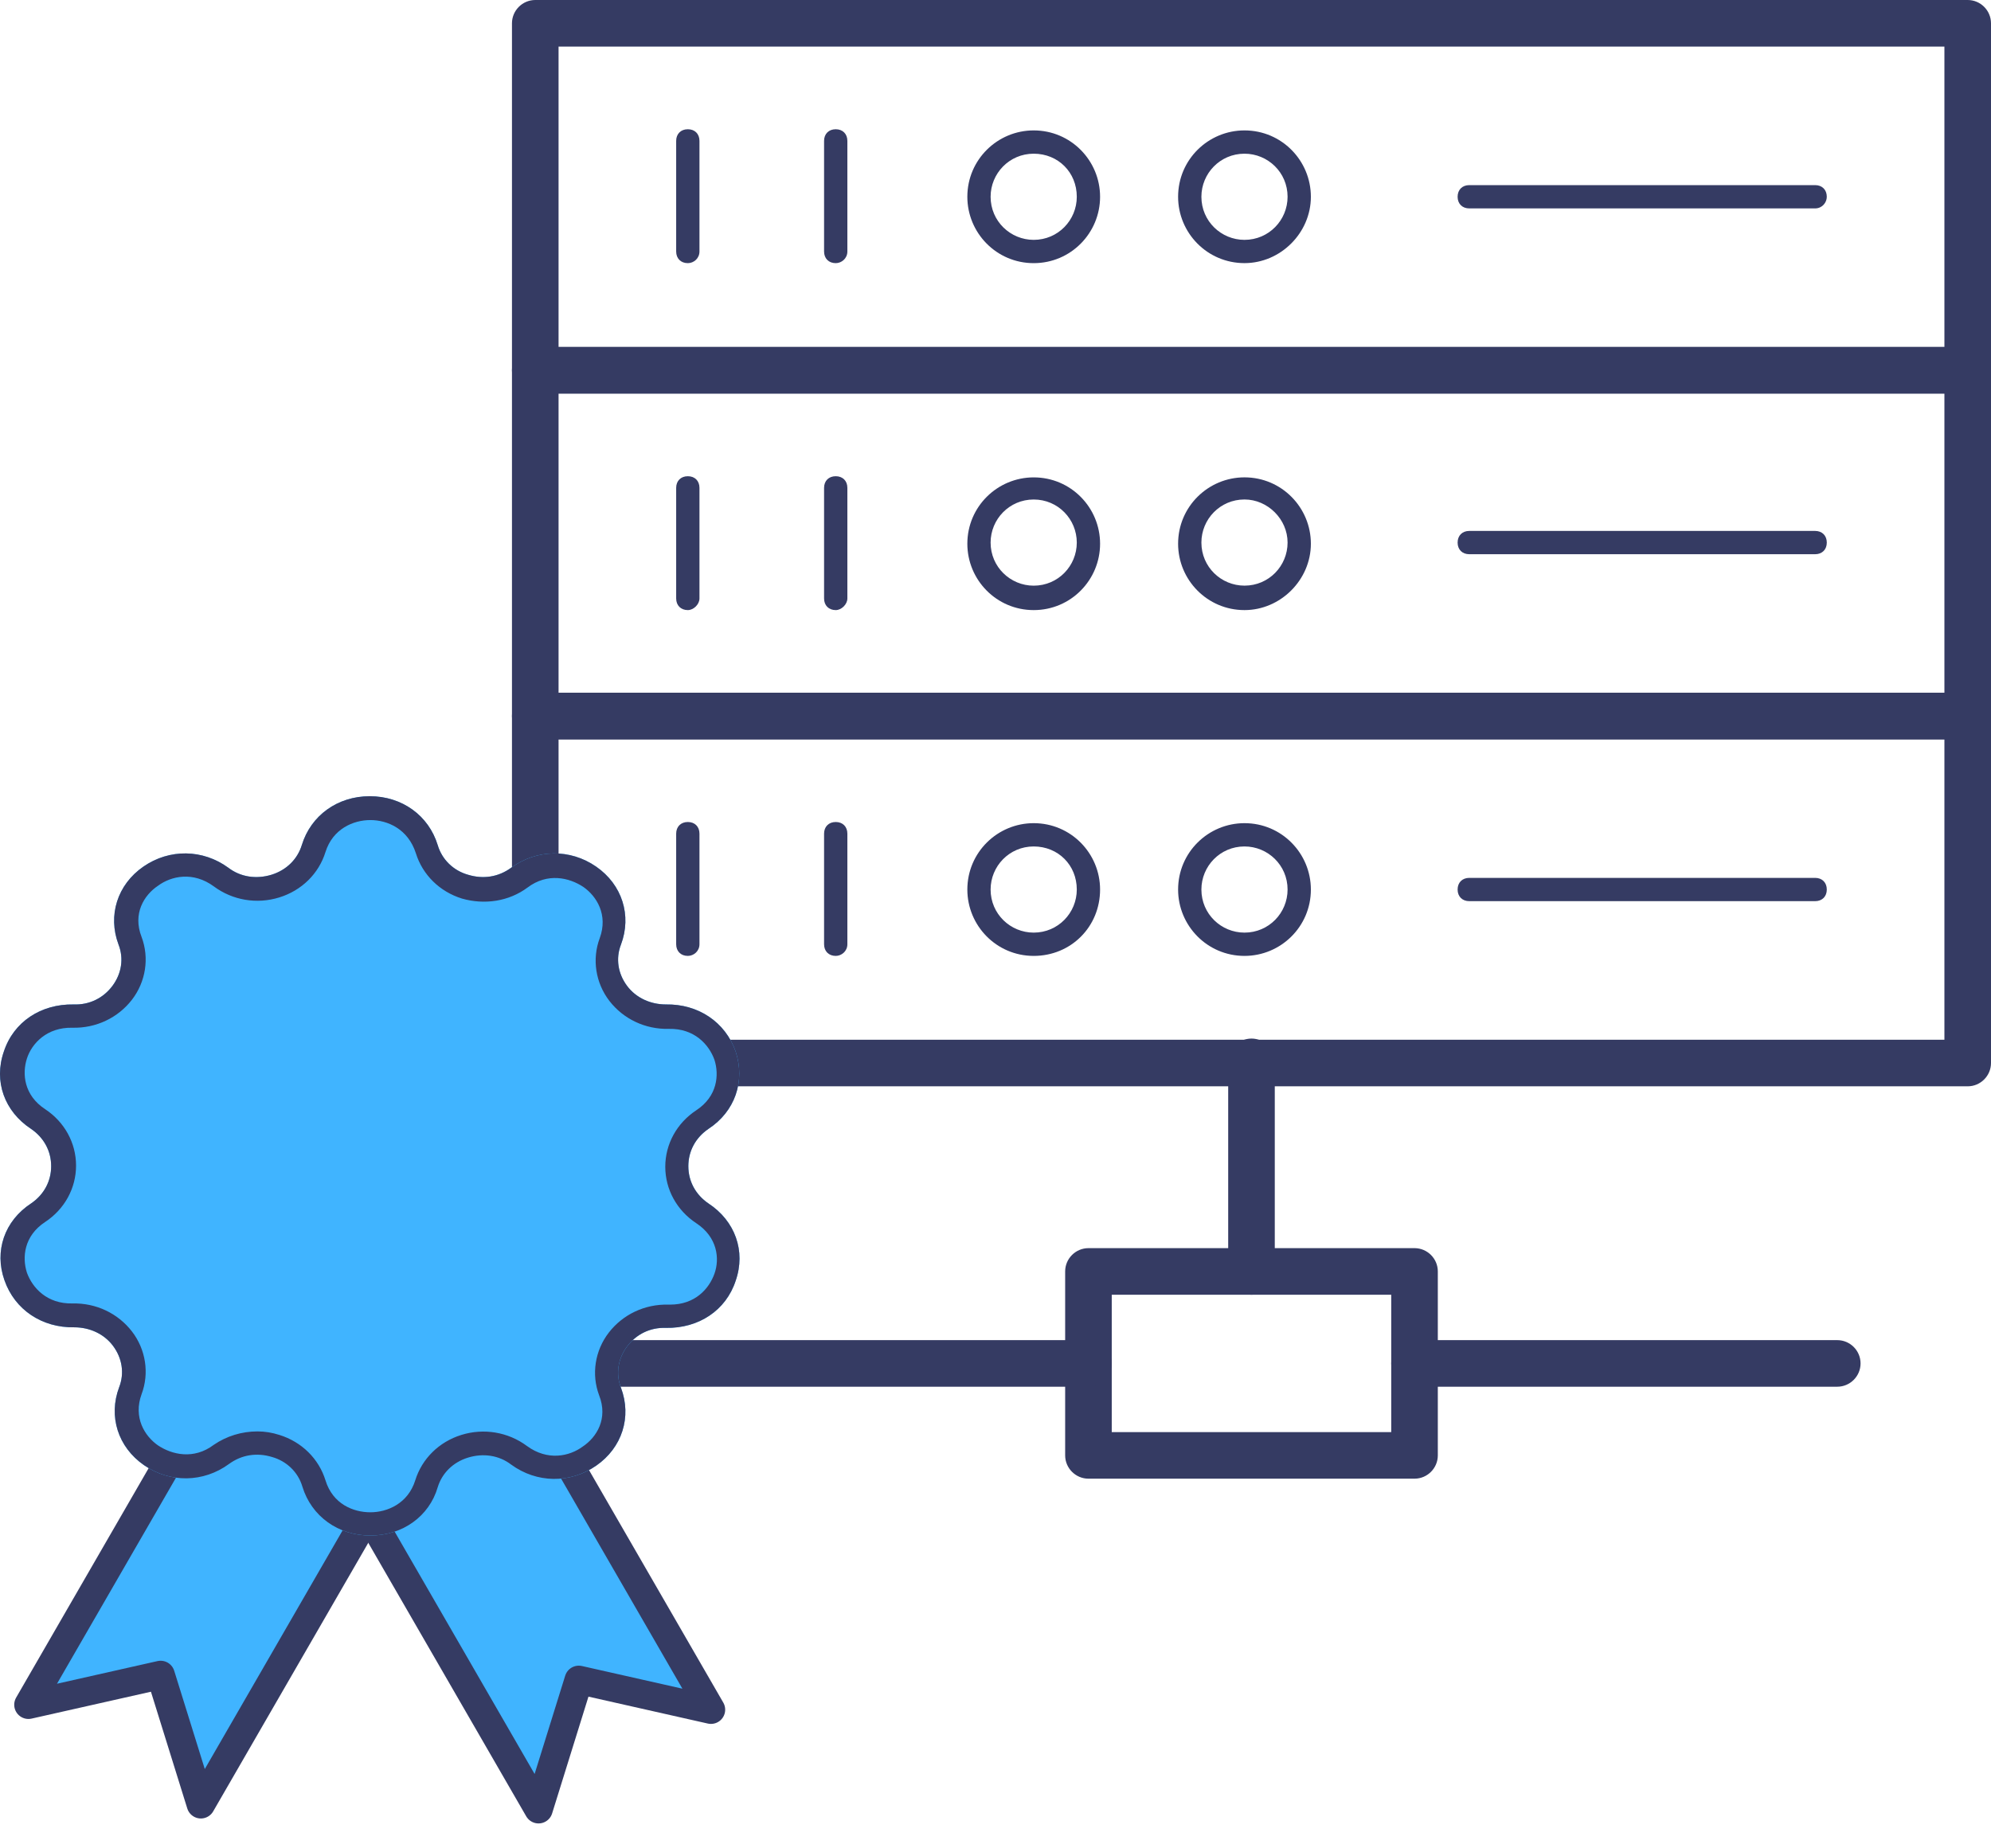 <svg width="70" height="65" viewBox="0 0 70 65" fill="none" xmlns="http://www.w3.org/2000/svg">
<path d="M44 45.531C43.55 45.531 43.181 45.162 43.181 44.712V37.342C43.181 36.891 43.55 36.523 44 36.523C44.45 36.523 44.819 36.891 44.819 37.342V44.712C44.819 45.162 44.45 45.531 44 45.531Z" fill="#353B63"/>
<path d="M49.732 52H38.268C37.818 52 37.449 51.631 37.449 51.181V44.712C37.449 44.261 37.818 43.893 38.268 43.893H49.732C50.183 43.893 50.551 44.261 50.551 44.712V51.181C50.551 51.631 50.183 52 49.732 52ZM39.087 50.362H48.913V45.531H39.087V50.362Z" fill="#353B63"/>
<path d="M64.595 48.766H49.732C49.282 48.766 48.913 48.397 48.913 47.947C48.913 47.496 49.282 47.128 49.732 47.128H64.595C65.046 47.128 65.414 47.496 65.414 47.947C65.414 48.397 65.046 48.766 64.595 48.766Z" fill="#353B63"/>
<path d="M38.268 48.766H7.405C6.954 48.766 6.586 48.397 6.586 47.947C6.586 47.496 6.954 47.128 7.405 47.128H38.268C38.718 47.128 39.087 47.496 39.087 47.947C39.087 48.397 38.718 48.766 38.268 48.766Z" fill="#353B63"/>
<path d="M69.181 38.202H18.819C18.369 38.202 18 37.833 18 37.383V25.181C18 24.731 18.369 24.362 18.819 24.362H69.181C69.632 24.362 70 24.731 70 25.181V37.383C70 37.833 69.632 38.202 69.181 38.202ZM19.638 36.564H68.362V26H19.638V36.564Z" fill="#353B63"/>
<path d="M24.183 33.616C23.937 33.616 23.773 33.452 23.773 33.206V29.317C23.773 29.071 23.937 28.907 24.183 28.907C24.429 28.907 24.592 29.071 24.592 29.317V33.206C24.592 33.452 24.388 33.616 24.183 33.616Z" fill="#353B63"/>
<path d="M29.383 33.616C29.137 33.616 28.973 33.452 28.973 33.206V29.317C28.973 29.071 29.137 28.907 29.383 28.907C29.628 28.907 29.792 29.071 29.792 29.317V33.206C29.792 33.452 29.587 33.616 29.383 33.616Z" fill="#353B63"/>
<path d="M63.817 31.691H51.657C51.411 31.691 51.247 31.527 51.247 31.282C51.247 31.036 51.411 30.872 51.657 30.872H63.817C64.063 30.872 64.227 31.036 64.227 31.282C64.227 31.527 64.063 31.691 63.817 31.691Z" fill="#353B63"/>
<path d="M69.181 26H18.819C18.369 26 18 25.632 18 25.181V13.021C18 12.57 18.369 12.202 18.819 12.202H69.181C69.632 12.202 70 12.57 70 13.021V25.181C70 25.632 69.632 26 69.181 26ZM19.638 24.362H68.362V13.839H19.638V24.362Z" fill="#353B63"/>
<path d="M24.183 21.455C23.937 21.455 23.773 21.291 23.773 21.046V17.156C23.773 16.91 23.937 16.747 24.183 16.747C24.429 16.747 24.592 16.91 24.592 17.156V21.046C24.592 21.25 24.388 21.455 24.183 21.455Z" fill="#353B63"/>
<path d="M29.383 21.455C29.137 21.455 28.973 21.291 28.973 21.046V17.156C28.973 16.91 29.137 16.747 29.383 16.747C29.628 16.747 29.792 16.91 29.792 17.156V21.046C29.792 21.25 29.587 21.455 29.383 21.455Z" fill="#353B63"/>
<path d="M63.817 19.49H51.657C51.411 19.49 51.247 19.326 51.247 19.081C51.247 18.835 51.411 18.671 51.657 18.671H63.817C64.063 18.671 64.227 18.835 64.227 19.081C64.227 19.326 64.063 19.49 63.817 19.49Z" fill="#353B63"/>
<path d="M69.181 13.839H18.819C18.369 13.839 18 13.471 18 13.021V0.819C18 0.369 18.369 0 18.819 0H69.181C69.632 0 70 0.369 70 0.819V13.021C70 13.471 69.632 13.839 69.181 13.839ZM19.638 12.202H68.362V1.638H19.638V12.202Z" fill="#353B63"/>
<path d="M24.183 9.254C23.937 9.254 23.773 9.09 23.773 8.844V4.954C23.773 4.709 23.937 4.545 24.183 4.545C24.429 4.545 24.592 4.709 24.592 4.954V8.844C24.592 9.09 24.388 9.254 24.183 9.254Z" fill="#353B63"/>
<path d="M29.383 9.254C29.137 9.254 28.973 9.09 28.973 8.844V4.954C28.973 4.709 29.137 4.545 29.383 4.545C29.628 4.545 29.792 4.709 29.792 4.954V8.844C29.792 9.09 29.587 9.254 29.383 9.254Z" fill="#353B63"/>
<path d="M63.817 7.329H51.657C51.411 7.329 51.247 7.165 51.247 6.92C51.247 6.674 51.411 6.51 51.657 6.51H63.817C64.063 6.51 64.227 6.674 64.227 6.92C64.227 7.124 64.063 7.329 63.817 7.329Z" fill="#353B63"/>
<path d="M36.343 9.254C35.033 9.254 34.01 8.189 34.01 6.92C34.01 5.61 35.074 4.586 36.343 4.586C37.654 4.586 38.677 5.651 38.677 6.92C38.677 8.189 37.654 9.254 36.343 9.254ZM36.343 5.405C35.484 5.405 34.828 6.101 34.828 6.92C34.828 7.78 35.525 8.435 36.343 8.435C37.203 8.435 37.858 7.739 37.858 6.92C37.858 6.06 37.203 5.405 36.343 5.405Z" fill="#353B63"/>
<path d="M43.754 9.253C42.444 9.253 41.42 8.189 41.42 6.92C41.42 5.609 42.485 4.586 43.754 4.586C45.065 4.586 46.088 5.65 46.088 6.92C46.088 8.189 45.024 9.253 43.754 9.253ZM43.754 5.405C42.895 5.405 42.239 6.101 42.239 6.92C42.239 7.779 42.935 8.435 43.754 8.435C44.614 8.435 45.269 7.738 45.269 6.92C45.269 6.06 44.573 5.405 43.754 5.405Z" fill="#353B63"/>
<path d="M36.343 21.455C35.033 21.455 34.01 20.391 34.01 19.122C34.01 17.811 35.074 16.788 36.343 16.788C37.654 16.788 38.677 17.852 38.677 19.122C38.677 20.391 37.654 21.455 36.343 21.455ZM36.343 17.566C35.484 17.566 34.828 18.262 34.828 19.081C34.828 19.94 35.525 20.596 36.343 20.596C37.203 20.596 37.858 19.899 37.858 19.081C37.858 18.262 37.203 17.566 36.343 17.566Z" fill="#353B63"/>
<path d="M43.754 21.455C42.444 21.455 41.42 20.39 41.42 19.121C41.42 17.811 42.485 16.787 43.754 16.787C45.065 16.787 46.088 17.852 46.088 19.121C46.088 20.39 45.024 21.455 43.754 21.455ZM43.754 17.565C42.895 17.565 42.239 18.261 42.239 19.08C42.239 19.94 42.935 20.595 43.754 20.595C44.614 20.595 45.269 19.899 45.269 19.08C45.269 18.261 44.573 17.565 43.754 17.565Z" fill="#353B63"/>
<path d="M36.343 33.616C35.033 33.616 34.01 32.551 34.01 31.282C34.01 29.972 35.074 28.948 36.343 28.948C37.654 28.948 38.677 30.013 38.677 31.282C38.677 32.592 37.654 33.616 36.343 33.616ZM36.343 29.767C35.484 29.767 34.828 30.463 34.828 31.282C34.828 32.142 35.525 32.797 36.343 32.797C37.203 32.797 37.858 32.101 37.858 31.282C37.858 30.422 37.203 29.767 36.343 29.767Z" fill="#353B63"/>
<path d="M43.754 33.616C42.444 33.616 41.42 32.551 41.42 31.282C41.42 29.972 42.485 28.948 43.754 28.948C45.065 28.948 46.088 30.013 46.088 31.282C46.088 32.592 45.024 33.616 43.754 33.616ZM43.754 29.767C42.895 29.767 42.239 30.463 42.239 31.282C42.239 32.142 42.935 32.797 43.754 32.797C44.614 32.797 45.269 32.101 45.269 31.282C45.269 30.422 44.573 29.767 43.754 29.767Z" fill="#353B63"/>
<path d="M24.996 60.124L17.996 48L11.934 51.5L18.934 63.624L20.349 59.076L24.996 60.124Z" fill="#40B4FF" stroke="#353B63" stroke-linecap="round" stroke-linejoin="round"/>
<path d="M1 59.95L8 47.826L14.062 51.326L7.062 63.45L5.647 58.903L1 59.95Z" fill="#40B4FF" stroke="#353B63" stroke-linecap="round" stroke-linejoin="round"/>
<path d="M13.021 54C11.891 54 10.952 53.325 10.632 52.282C10.482 51.77 10.077 51.382 9.565 51.238C9.032 51.075 8.498 51.157 8.05 51.484C7.154 52.139 5.981 52.159 5.063 51.525C4.146 50.891 3.805 49.806 4.189 48.784C4.381 48.293 4.295 47.761 3.975 47.331C3.655 46.902 3.143 46.677 2.61 46.677C1.479 46.697 0.519 46.063 0.156 45.02C-0.206 43.997 0.156 42.933 1.095 42.319C1.543 42.013 1.799 41.542 1.799 41.01C1.799 40.478 1.543 40.008 1.095 39.701C0.156 39.087 -0.228 38.024 0.135 36.98C0.476 35.937 1.436 35.303 2.589 35.323C3.143 35.344 3.634 35.098 3.954 34.669C4.274 34.239 4.359 33.707 4.167 33.216C3.783 32.194 4.125 31.109 5.042 30.475C5.959 29.841 7.133 29.861 8.029 30.516C8.456 30.843 9.01 30.925 9.544 30.762C10.077 30.598 10.461 30.209 10.611 29.718C10.931 28.675 11.869 28 13 28C14.131 28 15.069 28.675 15.389 29.718C15.539 30.23 15.944 30.618 16.456 30.762C16.99 30.925 17.523 30.843 17.971 30.516C18.867 29.861 20.041 29.841 20.958 30.475C21.875 31.109 22.217 32.194 21.833 33.216C21.641 33.707 21.726 34.239 22.046 34.669C22.366 35.098 22.878 35.323 23.412 35.323C24.542 35.303 25.502 35.937 25.865 36.98C26.206 38.024 25.844 39.087 24.905 39.701C24.457 40.008 24.201 40.478 24.201 41.01C24.201 41.542 24.457 42.013 24.905 42.319C25.844 42.933 26.228 43.997 25.865 45.04C25.524 46.083 24.564 46.718 23.412 46.697C22.857 46.677 22.366 46.922 22.046 47.352C21.726 47.781 21.641 48.313 21.833 48.804C22.217 49.827 21.875 50.911 20.958 51.545C20.041 52.179 18.867 52.159 17.971 51.504C17.544 51.177 16.99 51.095 16.456 51.259C15.923 51.422 15.539 51.811 15.389 52.302C15.091 53.325 14.152 54 13.021 54Z" fill="#40B4FF"/>
<path d="M13.021 54C11.891 54 10.952 53.325 10.632 52.282C10.482 51.77 10.077 51.382 9.565 51.238C9.032 51.075 8.498 51.157 8.05 51.484C7.154 52.139 5.981 52.159 5.063 51.525C4.146 50.891 3.805 49.806 4.189 48.784C4.381 48.293 4.295 47.761 3.975 47.331C3.655 46.902 3.143 46.677 2.61 46.677C1.479 46.697 0.519 46.063 0.156 45.02C-0.206 43.997 0.156 42.933 1.095 42.319C1.543 42.013 1.799 41.542 1.799 41.01C1.799 40.478 1.543 40.008 1.095 39.701C0.156 39.087 -0.228 38.024 0.135 36.98C0.476 35.937 1.436 35.303 2.589 35.323C3.143 35.344 3.634 35.098 3.954 34.669C4.274 34.239 4.359 33.707 4.167 33.216C3.783 32.194 4.125 31.109 5.042 30.475C5.959 29.841 7.133 29.861 8.029 30.516C8.456 30.843 9.01 30.925 9.544 30.762C10.077 30.598 10.461 30.209 10.611 29.718C10.931 28.675 11.869 28 13 28C14.131 28 15.069 28.675 15.389 29.718C15.539 30.23 15.944 30.618 16.456 30.762C16.99 30.925 17.523 30.843 17.971 30.516C18.867 29.861 20.041 29.841 20.958 30.475C21.875 31.109 22.217 32.194 21.833 33.216C21.641 33.707 21.726 34.239 22.046 34.669C22.366 35.098 22.878 35.323 23.412 35.323C24.542 35.303 25.502 35.937 25.865 36.98C26.206 38.024 25.844 39.087 24.905 39.701C24.457 40.008 24.201 40.478 24.201 41.01C24.201 41.542 24.457 42.013 24.905 42.319C25.844 42.933 26.228 43.997 25.865 45.04C25.524 46.083 24.564 46.718 23.412 46.697C22.857 46.677 22.366 46.922 22.046 47.352C21.726 47.781 21.641 48.313 21.833 48.804C22.217 49.827 21.875 50.911 20.958 51.545C20.041 52.179 18.867 52.159 17.971 51.504C17.544 51.177 16.99 51.095 16.456 51.259C15.923 51.422 15.539 51.811 15.389 52.302C15.091 53.325 14.152 54 13.021 54ZM9.053 50.338C9.309 50.338 9.565 50.379 9.821 50.461C10.611 50.706 11.208 51.3 11.443 52.057C11.699 52.895 12.424 53.182 13.021 53.182C13.619 53.182 14.344 52.875 14.6 52.057C14.835 51.3 15.432 50.706 16.222 50.461C17.011 50.216 17.864 50.359 18.526 50.85C19.251 51.382 20.019 51.218 20.489 50.87C20.979 50.543 21.385 49.888 21.065 49.07C20.787 48.334 20.915 47.495 21.406 46.861C21.897 46.227 22.665 45.858 23.497 45.879C23.518 45.879 23.54 45.879 23.561 45.879C24.436 45.879 24.926 45.327 25.118 44.795C25.31 44.263 25.225 43.506 24.478 43.015C23.796 42.565 23.39 41.828 23.39 41.031C23.39 40.233 23.796 39.496 24.478 39.046C25.225 38.556 25.289 37.799 25.118 37.267C24.926 36.735 24.414 36.162 23.518 36.182C22.686 36.203 21.918 35.835 21.427 35.201C20.937 34.566 20.809 33.728 21.086 32.991C21.385 32.173 20.979 31.518 20.51 31.191C20.019 30.864 19.251 30.68 18.547 31.212C17.886 31.703 17.032 31.825 16.243 31.6C15.454 31.355 14.856 30.762 14.621 30.005C14.344 29.146 13.619 28.839 13.021 28.839C12.424 28.839 11.699 29.146 11.443 29.964C11.208 30.721 10.611 31.314 9.821 31.559C9.032 31.805 8.178 31.662 7.517 31.171C6.792 30.639 6.023 30.802 5.554 31.15C5.063 31.478 4.658 32.132 4.978 32.95C5.255 33.687 5.127 34.526 4.637 35.16C4.146 35.794 3.378 36.162 2.546 36.142C1.65 36.121 1.116 36.694 0.946 37.226C0.775 37.758 0.839 38.515 1.586 39.005C2.269 39.456 2.674 40.192 2.674 40.99C2.674 41.788 2.269 42.524 1.586 42.974C0.839 43.465 0.775 44.222 0.946 44.754C1.138 45.286 1.65 45.858 2.546 45.838C3.378 45.818 4.146 46.186 4.637 46.82C5.127 47.454 5.255 48.293 4.978 49.029C4.679 49.847 5.085 50.502 5.554 50.829C6.045 51.157 6.813 51.341 7.517 50.809C7.965 50.502 8.498 50.338 9.053 50.338Z" fill="#353B63"/>
</svg>
